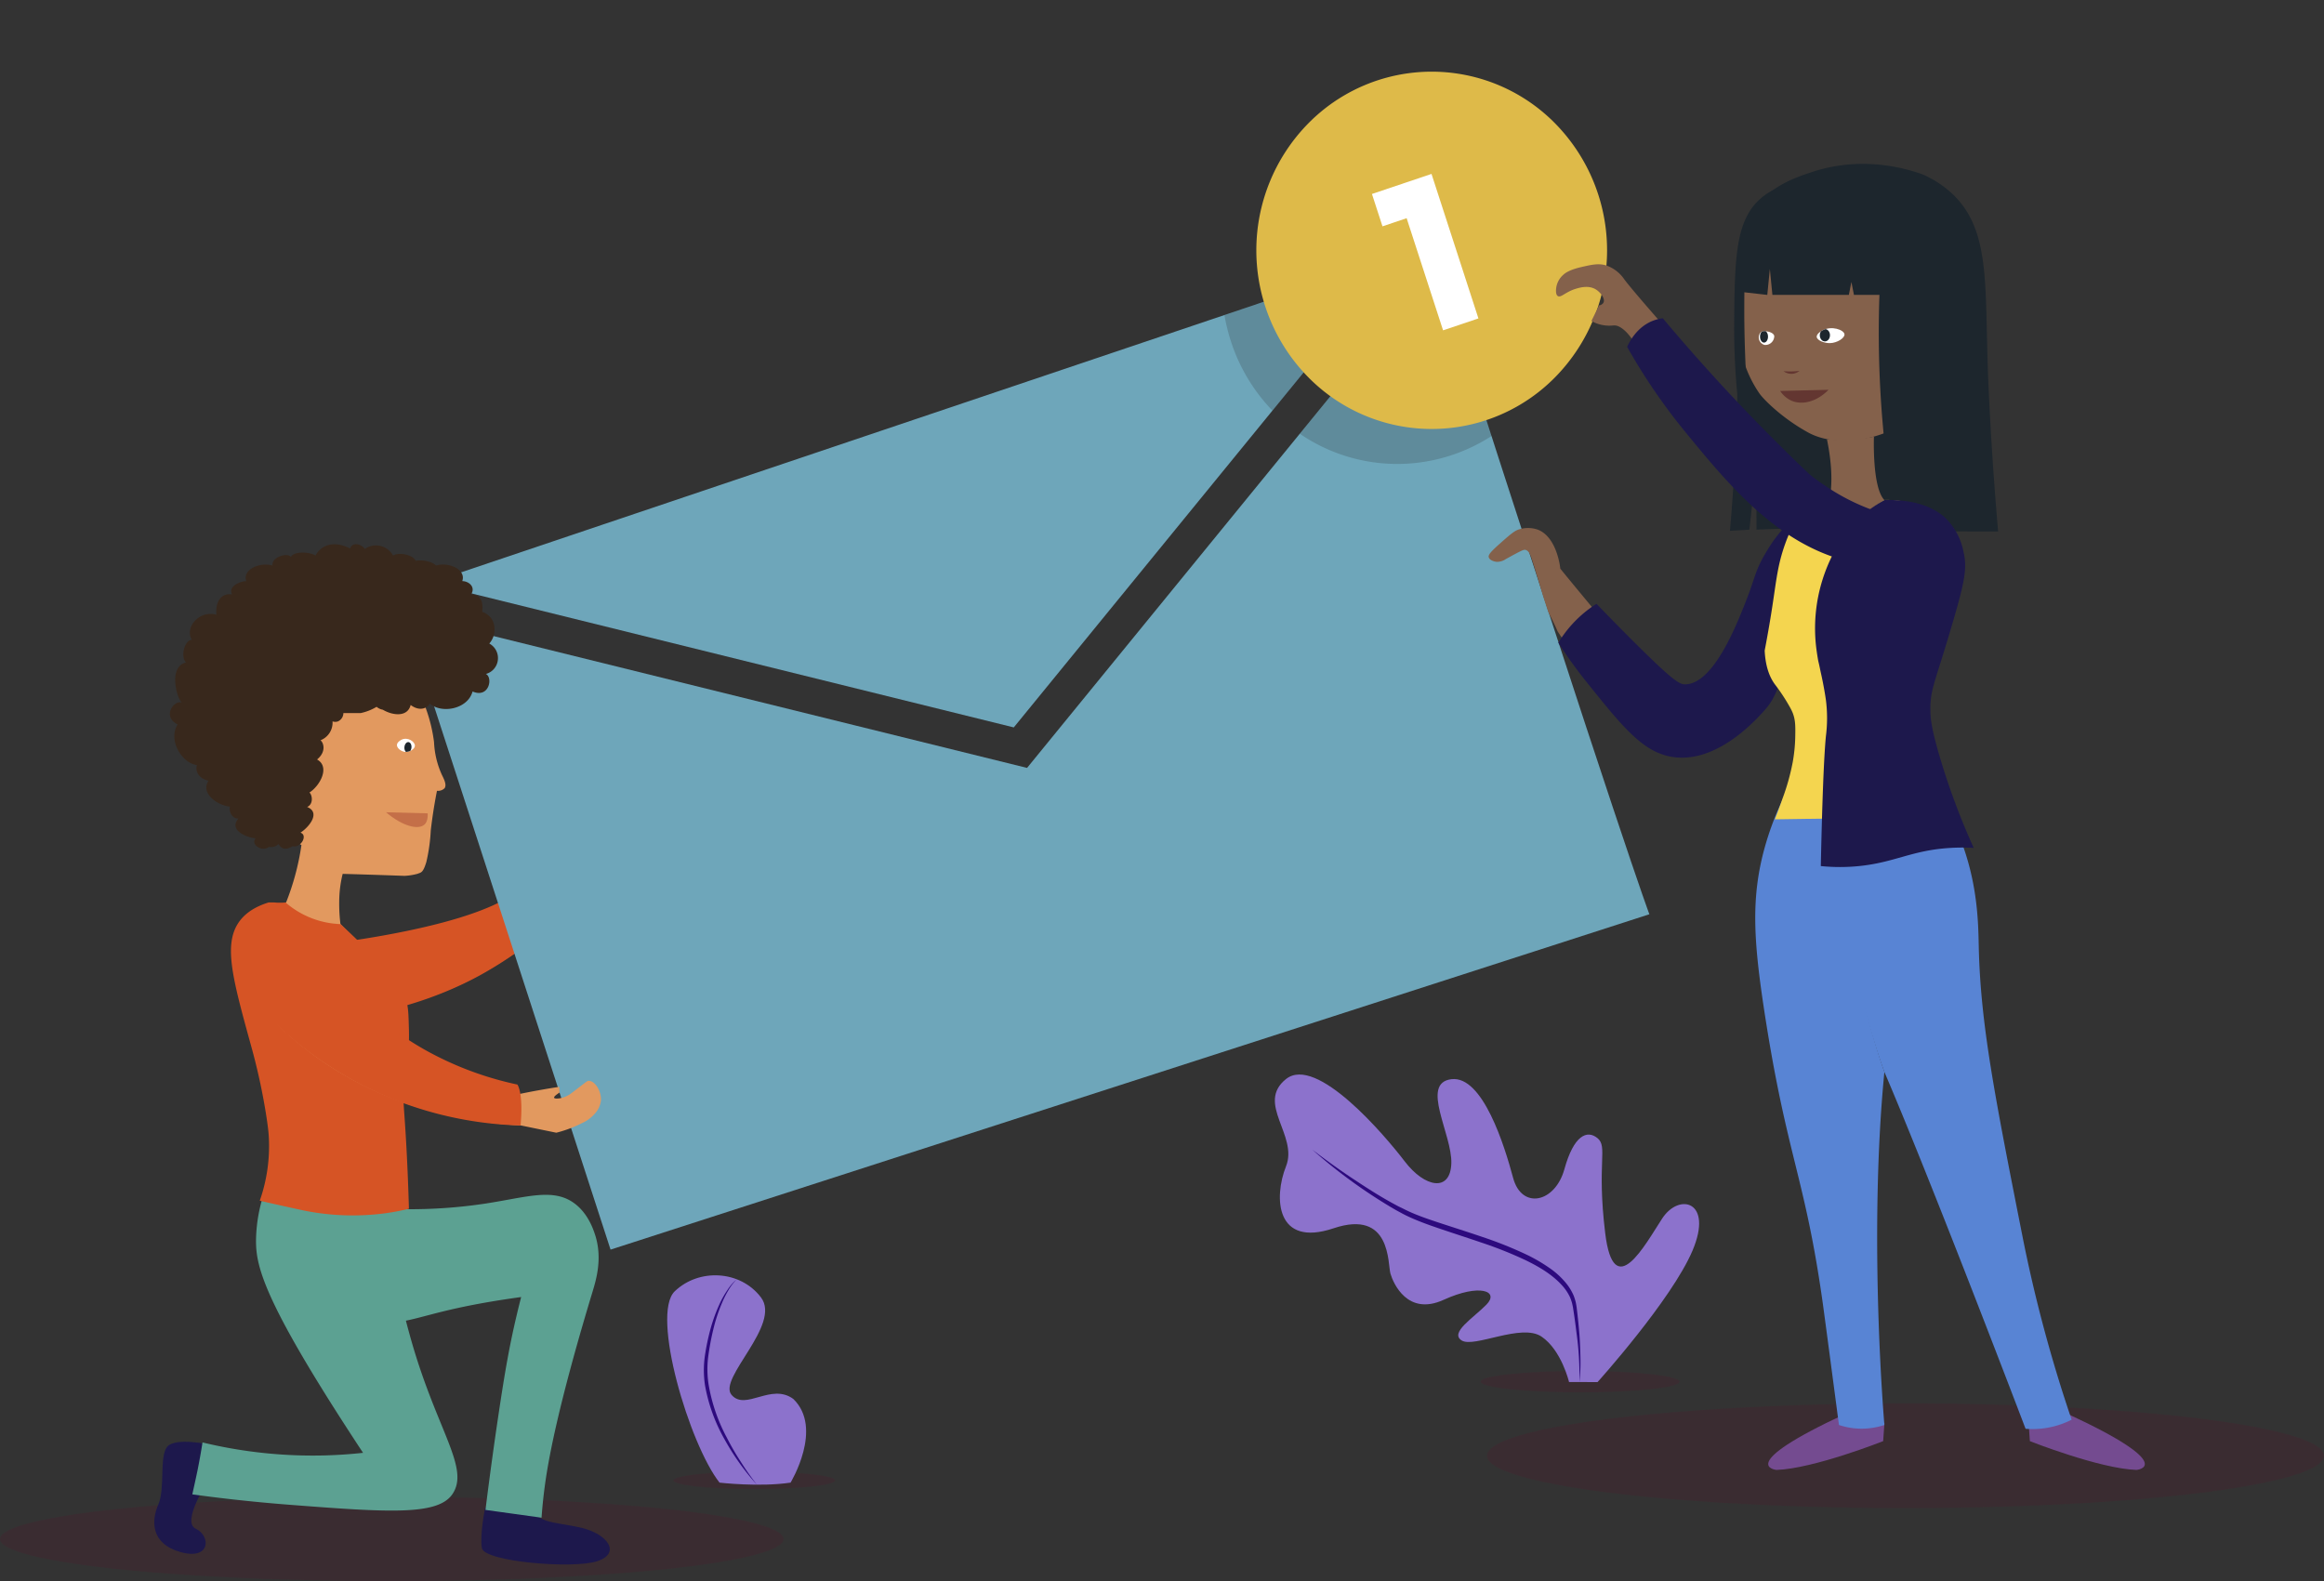 <svg xmlns="http://www.w3.org/2000/svg" xmlns:xlink="http://www.w3.org/1999/xlink" width="649" height="441.621" viewBox="0 0 649 441.621">
  <rect x="0" y="0" width="649" height="441.621" fill="#333333" stroke="none"/>
  <defs>
    <clipPath id="clip-path">
      <path id="Path_2962" data-name="Path 2962" d="M155.75,258.717c-.036.877,1.146,1.777,2.178,1.907,1.288.16,2.847-.8,2.847-1.755,0-1.117-2.021-2.523-3.786-1.6C156.831,257.361,155.778,257.912,155.75,258.717Z" transform="translate(-155.749 -256.969)" fill="none"/>
    </clipPath>
    <clipPath id="clip-path-2">
      <path id="Path_2984" data-name="Path 2984" d="M712.847,101.3c.135.979,2.135,1.755,3.744,1.7,2-.073,4.163-1.45,4-2.523-.185-1.247-3.63-2.407-6.128-1.037C714.213,99.573,712.719,100.4,712.847,101.3Z" transform="translate(-712.839 -98.817)" fill="none"/>
    </clipPath>
    <clipPath id="clip-path-3">
      <path id="Path_2986" data-name="Path 2986" d="M689.75,101.866a2.286,2.286,0,0,0,2.676,1.871,2.246,2.246,0,0,0,1.907-2.436c-.278-1.131-1.971-1.378-2.74-1.341a1.849,1.849,0,0,0-.762.167A1.975,1.975,0,0,0,689.75,101.866Z" transform="translate(-689.75 -99.955)" fill="none"/>
    </clipPath>
  </defs>
  <g id="contacto" transform="translate(0 27.835)">
    <g id="object" transform="translate(0 -28.485)">
      <ellipse id="Ellipse_150" data-name="Ellipse 150" cx="109.41" cy="11.762" rx="109.41" ry="11.762" transform="translate(0 418.749)" fill="#55162e" opacity="0.23"/>
      <path id="Path_2952" data-name="Path 2952" d="M118.618,341.137a21.082,21.082,0,0,1-5.978-4.155,22.975,22.975,0,0,1-6.32-13.154,207.031,207.031,0,0,0,21.066-2.175c14.5-2.175,31.052-4.982,48.872-14.669a100.378,100.378,0,0,0,13-8.426c2.263-5.076,3.786-6.454,4.775-6.7a6.157,6.157,0,0,0,2.342-1.066,3.587,3.587,0,0,0,.975-.943c.747-1.218.263-3.111-.562-4.351-1.26-1.893-3-1.769-3.046-2.8s1.58-2.175,3.1-2.27a4.413,4.413,0,0,1,2.847.906,10.773,10.773,0,0,1,4.014,5.8c.8,2.32,2.043,5.9.576,9.209l-7.758,6.722h0a113.331,113.331,0,0,1-8.113,8.593C182.792,317,168.551,330.3,146.09,337.04a96.933,96.933,0,0,1-27.472,4.1Z" transform="translate(-30.652 -56.423)" fill="#e2995f"/>
      <path id="Path_2953" data-name="Path 2953" d="M104.4,328.358a267.289,267.289,0,0,0,35.585-4.351c21.209-4.061,29.18-8.288,33.45-10.877a72.845,72.845,0,0,0,13.138-10.21s2.7-.073,9.366,6.367a108.556,108.556,0,0,1-9.693,10.369,114.628,114.628,0,0,1-22.063,15.953c-19.33,10.573-39.051,12.567-47.684,13.052a19.135,19.135,0,0,1-9.964-8.7A19.5,19.5,0,0,1,104.4,328.358Z" transform="translate(-30.054 -62.606)" fill="#d65425"/>
      <path id="Path_2954" data-name="Path 2954" d="M189.951,552.547s-1.566,7.556-.932,11.37,25.4,5.9,32.2,3.676,2.9-7.607-4.4-9.332-14.106-1.167-13.209-6.911C203.609,551.379,197.168,555.824,189.951,552.547Z" transform="translate(-54.45 -130.89)" fill="#1d184c"/>
      <path id="Path_2955" data-name="Path 2955" d="M75.995,528.525s-9.622-2.11-11.864.624-.512,11.682-2.47,16.127-2.221,10.935,6.235,13.284,8.434-4.561,4.22-6.526,3.715-13.778,3.715-13.778S72.792,533.4,75.995,528.525Z" transform="translate(-17.45 -124.403)" fill="#1d184c"/>
      <path id="Path_2956" data-name="Path 2956" d="M78.307,500.637a131.2,131.2,0,0,0,34.162,3.626c3.729-.1,7.295-.355,10.676-.725-.968-1.45-2.462-3.735-4.27-6.526C95.032,460.2,93.181,451.074,93.253,444.077a43.028,43.028,0,0,1,3.2-15.627c3.1,1.349,7.921,2.415,13.843,3.307,7.295,1.1,15.351,1.1,18.362-3.307a227.541,227.541,0,0,0,8.007,43.907c7.224,25.22,16.412,35.532,11.387,42.783-4.142,5.968-18,5.025-45.549,2.9-11.167-.863-20.454-1.994-27.045-2.9q.712-3.154,1.423-6.526Q77.709,504.5,78.307,500.637Z" transform="translate(-21.755 -97.109)" fill="#5ca192"/>
      <path id="Path_2957" data-name="Path 2957" d="M104.377,428.45c-.847,3.024-4.32,16.678,3.2,27.229,8.74,12.269,26.283,11.885,30.6,11.6,8.021-.529,12.1-3.437,32.027-6.526,2.135-.326,3.857-.573,4.982-.725-.356,1.385-.861,3.386-1.423,5.8-1.808,7.744-3.075,14.706-4.982,27.555-1.068,7.186-2.3,15.953-3.559,26.1l15.657,2.175c.178-2.495.555-6.9,1.423-12.327,2.8-17.4,10.113-41.826,12.811-50.76,1.018-3.372,2.847-9.383.712-15.953-.463-1.414-1.914-5.859-5.694-8.7-5.928-4.46-13.323-1.777-24.91,0a140.357,140.357,0,0,1-27.045,1.45h-5.694C130.9,435.375,124,433.838,104.377,428.45Z" transform="translate(-29.648 -97.109)" fill="#5ca192"/>
      <path id="Path_2958" data-name="Path 2958" d="M123.374,325.64a73.714,73.714,0,0,1,7.06,8.448,64.275,64.275,0,0,1,7.217,12.6c2.534,6.526,1.673,11.283,0,26.46-.612,5.591-1.516,14.213-2.448,25.061-1.7,1.45-3.267,2.821-4.911,3.227-4.32,1.081-12.369,1.081-27.294-3.227a47.161,47.161,0,0,0,2.32-15.228c-.142-9.383-3.124-11.392-5.644-23.291-.2-.921-4.042-19.789,1.317-31.268a17.674,17.674,0,0,1,6.526-7.926,15.608,15.608,0,0,1,4.982-2,6.3,6.3,0,0,0,.562,2.785C114.463,324.371,118.577,326.039,123.374,325.64Z" transform="translate(-28.298 -66.885)" fill="#e2995f"/>
      <path id="Path_2959" data-name="Path 2959" d="M121.2,325.645c.79.725,2.007,1.842,3.466,3.241,12.811,12.226,14.376,16.308,14.946,18.259s.6,3.894.712,7.977c.214,7.694-1.032,10.3-1.423,17.4-.214,3.858.1,4.061.712,15.228.349,6.388.569,12.219.712,17.4a62.783,62.783,0,0,1-9.473,1.581,68.648,68.648,0,0,1-21.557-1.45c-4.377-.95-8.021-1.777-10.626-2.371a46.08,46.08,0,0,0,2.512-18.063c-.057-.928-.185-2.422-.712-5.8-1-6.374-2.235-11.754-3.146-15.351-.52-2.052-.918-3.5-1.124-4.228-5.039-18.317-7.644-27.795-3.559-34.081,1.124-1.726,3.409-4.235,8.54-5.8h1.423a16.456,16.456,0,0,0,5.494-.355,15.973,15.973,0,0,0,2.206-.725,13.938,13.938,0,0,0,10.9,7.114Z" transform="translate(-26.129 -66.891)" fill="#d65425"/>
      <path id="Path_2960" data-name="Path 2960" d="M146.266,234.656a43.423,43.423,0,0,1,5.2,15.764,24.547,24.547,0,0,0,2.242,9.253c.455.935,1.381,2.647.712,3.626a2.573,2.573,0,0,1-2.135.725c-.925,4.7-1.423,8.462-1.729,11.044a48.927,48.927,0,0,1-1.251,8.9c-.946,3.04-1.432,2.84-2.532,3.263a16.612,16.612,0,0,1-3.587.554s-8.857-.329-17.234-.554a33.026,33.026,0,0,0-.861,5.272c-.093,1.175-.1,2.081-.107,2.727a45.2,45.2,0,0,0,.349,6.033,24.737,24.737,0,0,1-15.223-5.946,70.857,70.857,0,0,0,4.327-16.134s-14.818-8.629-7.409-19.455c5.694-7.106,9.152,0,9.152,0A37.039,37.039,0,0,1,131,229.79S141.028,235.4,146.266,234.656Z" transform="translate(-30.258 -42.505)" fill="#e2995f"/>
      <path id="Path_2961" data-name="Path 2961" d="M155.75,258.688c-.036.877,1.139,1.791,2.171,1.936,1.281.174,2.847-.776,2.847-1.726,0-1.117-2.007-2.545-3.779-1.646C156.846,257.34,155.785,257.883,155.75,258.688Z" transform="translate(-44.902 -49.976)" fill="#fff"/>
      <g id="Group_1103" data-name="Group 1103" transform="translate(110.847 206.993)" clip-path="url(#clip-path)">
        <path id="Path_3134" data-name="Path 3134" d="M1.466,0C2.276,0,2.931.435,2.93.98s-.658.987-1.468.989S0,1.53,0,.986.656,0,1.466,0Z" transform="translate(1.933 3.731) rotate(-83.66)" fill="#1d262d"/>
      </g>
      <path id="Path_2963" data-name="Path 2963" d="M163.106,285.577c.1,2-.541,2.806-.89,3.125-1.729,1.6-6.142.471-10.747-3.423Z" transform="translate(-43.669 -57.757)" fill="#c46f48"/>
      <path id="Path_2965" data-name="Path 2965" d="M439.065,71.18,168.49,162.395l163.193,40.332Z" transform="translate(-48.575 1.091)" fill="#6ea6ba"/>
      <path id="Path_2966" data-name="Path 2966" d="M158.57,172.052l57.648,177.535,290.1-93.666s-7.526-19.573-59.378-181.081L332.531,215.045Z" transform="translate(-45.716 0.085)" fill="#6ea6ba"/>
      <path id="Path_2964" data-name="Path 2964" d="M155.865,209.771a5.979,5.979,0,0,0,.811-6.635,5.182,5.182,0,0,0-2.811-2.219c.3-2.248,0-4.757-3.075-4.887,1.317-2.11-.712-3.7-2.484-3.7,1.167-3.169-3.658-5.417-7.323-4.351-1.459-1.45-4.683-1.588-5.694-1.32-.712-1.719-4.832-2.516-6.291-1.45a5.492,5.492,0,0,0-3.552-2.707,5.4,5.4,0,0,0-4.355.858c-.712-1.189-3.366-2.241-4.1-.131-5.124-2.639-8.491-.4-9.665,1.98-1.423-1.059-6.142-1.32-6.875.4-.712-1.32-5.423-.131-5.131,2.378-3.651-1.059-8.483,1.189-7.316,4.351-1.758,0-5.267,1.588-3.95,3.7-3.95-.529-4.683,3.437-4.391,5.678-4.832-1.32-8.932,3.568-6.882,7-2.05.131-3.224,4.757-1.608,6.338-4.982,1.189-2.64,9.913-1.174,11.232-2.05-.921-5.694,3.829-1.167,6.077C66.049,236.718,70,243.2,74.248,243.73c-.441.79-.3,3.568,3.217,4.351-2.342,3.437,2.341,6.874,6.007,7.251-.441.79.292,3.437,2.341,3.307-2.783,3.169,2.05,5.279,4.825,5.547-1.608,1.581,1.758,3.959,3.665,2.378a2.942,2.942,0,0,0,2.712-.812c.626,1.175,1.722,1.958,3.886.638,2.4.544,4.356-3.125,2.221-3.8,2.37-1.508,5.751-5.613,1.872-7.172,1.886-.819,1.381-3.517.633-4.025,3.1-2.023,5.772-7.251,2.135-9.238,2.79-2.313,1.7-4.858.954-5.366a5.283,5.283,0,0,0,3.366-5.279,2.266,2.266,0,0,0,1.516,0,2.568,2.568,0,0,0,1.516-2.32h4.832a14.429,14.429,0,0,0,4.441-1.748,3.663,3.663,0,0,0,1.737.812c2.89,1.7,6.946,2.059,7.772-1.327,2.9,2.175,5.046.45,5.345-.413,3.188,2.9,10.569,1.661,11.949-3.35,4.647,1.994,5.743-3.945,3.708-4.9a4.549,4.549,0,0,0,3.353-3.906,4.6,4.6,0,0,0-2.385-4.585Z" transform="translate(-19.219 -29.375)" fill="#38281c"/>
      <path id="Path_2967" data-name="Path 2967" d="M480.45,87.546a51.809,51.809,0,0,0,1.815,7.36,49.967,49.967,0,0,0,11.594,19.339L529.016,71.18Z" transform="translate(-138.513 1.091)" fill="#231f20" opacity="0.2"/>
      <path id="Path_2968" data-name="Path 2968" d="M552.652,127.608a48.574,48.574,0,0,0,11.01-5.33L548.254,74.84,510,121.7A48.114,48.114,0,0,0,552.652,127.608Z" transform="translate(-147.032 0.085)" fill="#231f20" opacity="0.2"/>
      <path id="Path_3135" data-name="Path 3135" d="M49.434-.462A48.333,48.333,0,0,1,98.407,48.51a50.565,50.565,0,0,1-49.9,49.9A48.333,48.333,0,0,1-.462,49.434,50.565,50.565,0,0,1,49.434-.462Z" transform="translate(330.558 70.565) rotate(-45)" fill="#deba49"/>
      <path id="Path_2969" data-name="Path 2969" d="M558.194,83.087,548.016,51.761l-6.747,2.277L538.33,45l16.633-5.605,13.1,40.361Z" transform="translate(-155.2 9.829)" fill="#fff"/>
      <path id="Path_2970" data-name="Path 2970" d="M701.906,37.751c-4.135,1.356-9.807,3.22-14.4,7.977-9.494,9.869-6.135,24.075-6.576,50.818-.292,18.128-1.366,32.7-2.135,41.478l5.43-.326,1.943-17.476.043,17.476c2.932-.131,6.918-.283,11.636-.37,19.294-.348,28.909.957,52.353.87h3.487c-1.487-17.193-2.256-31.13-2.676-40.39-1.231-27.055,1-42.964-9.729-53.544a28.994,28.994,0,0,0-8.711-5.8C727.684,36.714,715.613,33.255,701.906,37.751Z" transform="translate(-195.694 10.888)" fill="#1d262d"/>
      <ellipse id="Ellipse_153" data-name="Ellipse 153" cx="116.876" cy="14.619" rx="116.876" ry="14.619" transform="translate(415.249 392.629)" fill="#55162e" opacity="0.23"/>
      <path id="Path_2971" data-name="Path 2971" d="M654.441,209.225s-12.234,22.936-26.333,6.526-23.977-28.607-23.977-28.607-.8-8.7-6.22-10.877a8.391,8.391,0,0,0-5.43-.058c-1.21.384-2.584,1.588-5.288,3.988s-3.21,3.162-3.053,3.749c.221.8,1.423,1.233,2.285,1.291a4.342,4.342,0,0,0,2.512-.79c4.441-2.436,4.982-2.69,5.509-2.538,1,.276,1.423,1.566,2.028,3.488,1.11,3.531,2.057,6.7,2.847,9.427.477,1.45.947,2.9,1.423,4.351.712,1.385,1.423,2.828,2.135,4.351.164.363.327.725.484,1.095,0,0,18.917,29.4,28.617,32.7s23.187.348,35.841-24.72C667.807,212.568,660.185,213.1,654.441,209.225Z" transform="translate(-168.399 -27.662)" fill="#84614b"/>
      <path id="Path_2972" data-name="Path 2972" d="M686.267,167.6a16.444,16.444,0,0,0-2.4.326c-8.042,1.74-12.7,9.492-14.761,13.016-2.711,4.648-2.768,6.664-4.982,12.327-2.954,7.556-9.252,23.6-17.081,23.93-1.637.065-3.146-.551-14.946-12.327-4.206-4.2-7.629-7.723-9.964-10.152-.712.435-1.423.921-2.135,1.45a33.271,33.271,0,0,0-8.54,9.427,129.922,129.922,0,0,0,7.829,10.877c10.184,12.7,15.885,19.811,24.2,21.029,11.878,1.733,22.319-9.536,24.91-12.327,5.323-5.743,2.576-6.222,13.522-24.879,2.847-4.909,5.6-9.325,7.416-16.236.747-2.843,3.01-11.414-1.06-15.228a6.185,6.185,0,0,0-2.007-1.233Z" transform="translate(-176.283 -25.411)" fill="#1d184c"/>
      <path id="Path_2973" data-name="Path 2973" d="M796.346,524.589s19.38,7.679,29.785,8.042c0,0,12.2-1.095-19.38-15.721,0,0-5.025,4.757-10.761,2.56Z" transform="translate(-229.483 -121.424)" fill="#744b90"/>
      <path id="Path_2974" data-name="Path 2974" d="M725.918,524.589s-19.372,7.679-29.778,8.042c0,0-12.206-1.095,19.372-15.721,0,0,5.025,4.757,10.768,2.56Z" transform="translate(-200.027 -121.424)" fill="#744b90"/>
      <path id="Path_2975" data-name="Path 2975" d="M682.22,82.581a33.375,33.375,0,0,0,5.793,21.508c1.16,1.646,6.263,6.845,13.594,10.877,9.081,4.982,25.835,2.132,36.3-10.667,0,0,15.358-4.626,9.772-16.366a5.363,5.363,0,0,0-2.192-2.27,6.088,6.088,0,0,0-4.719-.37c.192-2.067,1.21-15.663-8.633-25.518a29.209,29.209,0,0,0-13.8-7.665c-2.007-.4-13.131-2.415-23.372,4.953C682.491,66.041,682.22,81.109,682.22,82.581Z" transform="translate(-196.655 6.484)" fill="#84614b"/>
      <path id="Path_2976" data-name="Path 2976" d="M715.917,160.469s2.8-5.562,0-19.144a48.144,48.144,0,0,0,13.131-.725s-.562,14.169,2.932,17.73c0,0-4.889,21.7-16.063,19.919C710.679,175.7,715.917,160.469,715.917,160.469Z" transform="translate(-205.727 -17.99)" fill="#84614b"/>
      <path id="Path_2977" data-name="Path 2977" d="M701.883,266.87a83.6,83.6,0,0,0-10.512,23.2c-3.9,14.082-3.117,26.1,0,46.372,6.213,40.122,11.245,45.5,16.234,81.02,0,0,.548,3.9,4.5,33.886h0a19.981,19.981,0,0,0,12.69,0s-4.541-52.166,0-98.619c0,0-16.248-44.291-10.825-83.021A51.587,51.587,0,0,1,701.883,266.87Z" transform="translate(-198.56 -52.697)" fill="#5884d4"/>
      <path id="Path_2978" data-name="Path 2978" d="M742.1,266.22a67.87,67.87,0,0,1,10.042,13.988c8.313,15.438,8.341,30.209,8.5,37.374.491,21.616,4.406,41.42,12.234,81.02a401.133,401.133,0,0,0,13.7,51.086,22.789,22.789,0,0,1-2.847,1.233,24.165,24.165,0,0,1-10.014,1.313s-25.828-67.924-39.443-99.7c0,0-18.276-48.91-10.825-83.021C723.482,269.512,734.656,270.962,742.1,266.22Z" transform="translate(-208.054 -52.518)" fill="#5884d4"/>
      <path id="Path_2979" data-name="Path 2979" d="M725.88,165a28.967,28.967,0,0,0-5.694,4.351c-2.918,2.9-4.413,5.627-7.829,6.526-1.423.37-1.936.116-2.135,0-1.53-.877-1.665-4.271-.427-8.738a11.127,11.127,0,0,0-5.978,1.487c-2.135,1.262-3.786,3.343-5.694,8.7-2.057,5.8-2.391,9.775-3.558,17.4-.427,2.806-1.124,7.07-2.135,12.327.235,4.88,1.594,7.715,2.847,9.427a52,52,0,0,1,4.22,6.417,14.155,14.155,0,0,1,.762,1.559c.769,1.972.762,3.684.712,6.526a45.369,45.369,0,0,1-.712,7.251,62.532,62.532,0,0,1-2.847,10.152c-.833,2.422-1.587,4.409-2.135,5.8l49.107-.725c-4.078-8.963-6.512-15.228-8-19.354-.185-.5-.306-.856-.42-1.24,0,0-.064-.218-.121-.435-2.014-7.766,3.558-23.2,3.558-23.2,5.074-14.06,6.057-18.629,6.405-20.3,1.786-8.658,1.423-12.777-.712-15.953-1.751-2.632-4.228-3.952-6.405-5.076A26.782,26.782,0,0,0,725.88,165Z" transform="translate(-199.627 -24.693)" fill="#f4d54f"/>
      <path id="Path_2980" data-name="Path 2980" d="M698.51,122.876a7.448,7.448,0,0,0,3.117,2.7c3.16,1.385,7.274.189,10.377-3.024Z" transform="translate(-201.38 -13.029)" fill="#633631"/>
      <path id="Path_2981" data-name="Path 2981" d="M636.513,503.46c0,1.653-12.44,2.988-27.756,2.988S581,505.114,581,503.46s12.44-2.98,27.756-2.98S636.513,501.814,636.513,503.46Z" transform="translate(-167.502 -116.908)" fill="#55162e" opacity="0.23"/>
      <path id="Path_2982" data-name="Path 2982" d="M701.9,115.41c-.712,0-1.423,0-2.078-.065a3.68,3.68,0,0,0,2.477.725,3.629,3.629,0,0,0,1.993-.819A21.171,21.171,0,0,1,701.9,115.41Z" transform="translate(-201.757 -11.022)" fill="#633631"/>
      <path id="Path_2983" data-name="Path 2983" d="M712.847,101.271c.128.979,2.135,1.769,3.729,1.719,2-.051,4.17-1.45,4.021-2.487-.178-1.247-3.608-2.436-6.121-1.08C714.228,99.553,712.726,100.4,712.847,101.271Z" transform="translate(-205.511 -6.506)" fill="#fff"/>
      <g id="Group_1104" data-name="Group 1104" transform="translate(507.328 92.312)" clip-path="url(#clip-path-2)">
        <ellipse id="Ellipse_154" data-name="Ellipse 154" cx="1.423" cy="1.726" rx="1.423" ry="1.726" transform="translate(0.869 0.241)" fill="#1d262d"/>
      </g>
      <path id="Path_2985" data-name="Path 2985" d="M690.117,101.886a2.216,2.216,0,0,0,1.594,1.936,2.493,2.493,0,0,0,2.726-2.509c-.249-1.117-2.441-1.494-3.338-1.233a1.319,1.319,0,0,0-.377.181A2.007,2.007,0,0,0,690.117,101.886Z" transform="translate(-198.958 -6.831)" fill="#fff"/>
      <g id="Group_1105" data-name="Group 1105" transform="translate(490.896 93.137)" clip-path="url(#clip-path-3)">
        <ellipse id="Ellipse_155" data-name="Ellipse 155" cx="1.117" cy="1.668" rx="1.117" ry="1.668" transform="translate(0.605 -0.134)" fill="#1d262d"/>
      </g>
      <path id="Path_2987" data-name="Path 2987" d="M590.357,472.189s20.7-22.98,26.532-36.764-3.715-16.221-8.491-8.919-13.522,23.785-15.914,4.053.79-24.06-2.135-26.489-6.633-.812-9.252,8.644-11.942,11.356-14.327,2.436-8.491-28.657-17.252-27.555.27,15.4,0,23.516-7.423,6.758-13-.544-24.675-29.818-33.165-23.016,3.452,15.721,0,24.372-2.918,22.748,13.266,17.316,15.1,9.971,15.9,12.675,4.776,11.9,14.853,7.3,15.658-2.436,11.942,1.349-10.348,7.839-6.9,10.007,16.682-4.88,22.283-1.088,7.693,12.7,7.693,12.7Z" transform="translate(-144.22 -85.52)" fill="#8c72cc"/>
      <path id="Path_2988" data-name="Path 2988" d="M515,415.28c3.6,2.734,7.245,5.4,11,7.889s7.53,4.953,11.465,7.085l1.48.8,1.5.725c1,.515,1.986.964,3.018,1.392,2.057.848,4.171,1.574,6.3,2.284,4.27,1.414,8.54,2.748,12.811,4.213a109.668,109.668,0,0,1,12.59,5.076,46.543,46.543,0,0,1,5.921,3.481,22.156,22.156,0,0,1,5.089,4.757,14.562,14.562,0,0,1,1.779,3.075,15,15,0,0,1,.541,1.719,17.638,17.638,0,0,1,.3,1.748c.278,2.277.52,4.554.712,6.838s.278,4.583.32,6.874a48.111,48.111,0,0,1-.285,6.867,86.782,86.782,0,0,0-.811-13.662c-.277-2.262-.576-4.525-.932-6.773-.071-.58-.213-1.095-.327-1.624a16.172,16.172,0,0,0-.534-1.53,13.085,13.085,0,0,0-1.722-2.756c-2.8-3.379-6.719-5.7-10.676-7.628a111.286,111.286,0,0,0-12.448-4.96c-4.227-1.45-8.54-2.814-12.81-4.293-2.135-.725-4.27-1.523-6.356-2.429-1.039-.45-2.092-.943-3.082-1.494l-1.5-.812-1.473-.856a145.507,145.507,0,0,1-21.871-16Z" transform="translate(-148.474 -93.489)" fill="#2d0a7e"/>
      <path id="Path_2989" data-name="Path 2989" d="M689.71,74.066c.235-2.415.477-4.837.712-7.251.235,2.415.477,4.837.712,7.251h21.351c.235-1.211.477-2.415.712-3.626.235,1.211.477,2.415.712,3.626h7.117c-.235,6.526-.263,13.589,0,21.029.256,7.186.762,13.966,1.423,20.3,2.178-.225,19.38-2.27,25.621-15.228,3.672-7.614,2.135-15.793,0-25.38-1.922-8.658-2.989-13.488-6.832-18.527-9.153-12.03-24.81-12.994-31.144-13.379-8.27-.508-15.928-.979-21.9,3.966-7.352,6.084-7.587,16.606-7.736,35.191a192.53,192.53,0,0,0,3.188,36.315c.235-4.293.306-7.744.327-9.92.1-9.92-.527-14.742-.669-26.395-.05-3.85,0-6.94,0-8.7Z" transform="translate(-196.174 8.951)" fill="#1d262d"/>
      <path id="Path_2990" data-name="Path 2990" d="M731.6,165a35.923,35.923,0,0,0-9.252,7.251,45.377,45.377,0,0,0-9.964,32.631c.228,2.473.712,5.076.712,5.076.363,1.45.519,2.407.783,3.56,0,0,.8,3.481,1.352,7.317a39.9,39.9,0,0,1,0,10.152c-.555,5.8-1.018,17.454-1.423,36.257a53.413,53.413,0,0,0,10.675,0c10.113-1.022,14.775-4.46,25.621-5.076a55.637,55.637,0,0,1,6.405,0,198.438,198.438,0,0,1-9.252-24.655c-2.534-8.455-2.847-11.493-2.847-13.778-.093-5.489,1.16-7.541,4.982-20.3,4.6-15.329,5.4-19.165,4.27-23.93a18.072,18.072,0,0,0-4.982-9.427c-5.032-4.7-12.448-4.982-14.946-5.076Z" transform="translate(-205.33 -24.697)" fill="#1d184c"/>
      <path id="Path_2991" data-name="Path 2991" d="M673.1,127.908c-23.308-26.047-39.905-44.748-43.414-49.4a10.174,10.174,0,0,0-5.231-4.017c-2.135-.595-4.085-.145-6.953.522-3.381.783-4.519,1.769-4.868,2.088a5.957,5.957,0,0,0-2.007,3.539c-.071.537-.263,1.98.42,2.436.861.566,2.085-1.095,4.9-1.98,1.1-.341,3.672-1.146,5.751.152,1.331.834,2.6,2.56,2.135,3.626a1.636,1.636,0,0,1-1.26.819l-2.135,4.351a9.744,9.744,0,0,0,1.95.848,10.6,10.6,0,0,0,2.961.464c1.374,0,1.829-.3,3.06.392,2.135,1.2,3.758,3.836,5.089,5.968l.27.442a281.546,281.546,0,0,0,30.6,42.507C664.4,140.635,665.671,134.246,673.1,127.908Z" transform="translate(-176.02 0.256)" fill="#84614b"/>
      <path id="Path_2992" data-name="Path 2992" d="M693.724,141.742a45.159,45.159,0,0,1-4.4-3.227q-1.815-1.719-3.63-3.473A532.282,532.282,0,0,1,648.424,95a11.383,11.383,0,0,0-2.847.725c-4.384,1.748-6.448,5.8-7.117,7.251a165.546,165.546,0,0,0,16.369,23.93c12.9,15.714,27.756,33.849,50.531,36.982,5.174.725,14.113,1.109,25.621-2.9a8.377,8.377,0,0,0-.712-2.9c-2.847-6.287-12.747-5.359-24.909-10.152a59.121,59.121,0,0,1-11.636-6.193Z" transform="translate(-184.067 -5.456)" fill="#1d184c"/>
      <path id="Path_2993" data-name="Path 2993" d="M95.072,344.51a21.718,21.718,0,0,1-.5-7.353,22.945,22.945,0,0,1,6.235-13.2c5.765,6.708,10.917,11.914,14.682,15.532,10.676,10.246,23.059,21.754,41.556,30.042a99.156,99.156,0,0,0,14.533,5.214c2.206-.464,4.477-.914,6.811-1.32q2.562-.457,5.032-.827c0,.529.05,1.059.078,1.588-.712.471-1.644,1.117-1.523,1.45s1.082.218,1.331.2a7.389,7.389,0,0,0,3.708-1.632c3.993-2.988,4.114-3.336,4.747-3.285,1.765.145,3.48,3.038,3.281,5.562a6.638,6.638,0,0,1-1.858,3.778,10.133,10.133,0,0,1-3.381,2.451,34.213,34.213,0,0,1-7.217,2.7l-9.964-2.045h0a109.16,109.16,0,0,1-11.643-1.175c-7.587-1.182-26.646-4.351-45.748-18.165A99.553,99.553,0,0,1,95.072,344.51Z" transform="translate(-27.232 -68.389)" fill="#e2995f"/>
      <path id="Path_2994" data-name="Path 2994" d="M100.315,322.63c3.381,3.575,8.6,8.955,15.273,15.228,13.344,12.494,21.223,19.767,33.009,25.757a92.078,92.078,0,0,0,22.589,7.977s1.729,2.117.89,11.435A103.1,103.1,0,0,1,93,342.716c-.363-2.009-1.381-9.079,2.847-15.416A18.646,18.646,0,0,1,100.315,322.63Z" transform="translate(-26.704 -68.023)" fill="#d65425"/>
      <path id="Path_2995" data-name="Path 2995" d="M309.4,541.7c0,1.341-10.113,2.429-22.589,2.429s-22.589-1.088-22.589-2.429,10.113-2.429,22.589-2.429S309.4,540.358,309.4,541.7Z" transform="translate(-76.174 -127.57)" fill="#55162e" opacity="0.23"/>
      <path id="Path_2996" data-name="Path 2996" d="M296.245,521.532s9.252-15.184.769-23.371c-6.22-4.568-13.323,3.43-17.244-1.139s14.006-19.579,8.22-27.214-17.366-8.18-24.091-1.711S268,510.843,276.41,521.532C276.41,521.532,287.505,522.83,296.245,521.532Z" transform="translate(-75.475 -106.779)" fill="#8c72cc"/>
      <path id="Path_2997" data-name="Path 2997" d="M291,522.538a67.411,67.411,0,0,1-9.117-12.813,47.15,47.15,0,0,1-5.38-14.945,28.611,28.611,0,0,1-.064-8.027,64.354,64.354,0,0,1,1.616-7.773,45.881,45.881,0,0,1,2.74-7.4,27.687,27.687,0,0,1,1.979-3.43,13.548,13.548,0,0,1,2.569-2.966,15.493,15.493,0,0,0-2.349,3.111,28.014,28.014,0,0,0-1.751,3.5,46.091,46.091,0,0,0-2.441,7.44,74.482,74.482,0,0,0-1.423,7.708,27.592,27.592,0,0,0,.149,7.73,48.347,48.347,0,0,0,5.06,14.7,73.492,73.492,0,0,0,3.921,6.78A74.608,74.608,0,0,0,291,522.538Z" transform="translate(-79.624 -107.205)" fill="#2d0a7e"/>
    </g>
  </g>
</svg>
